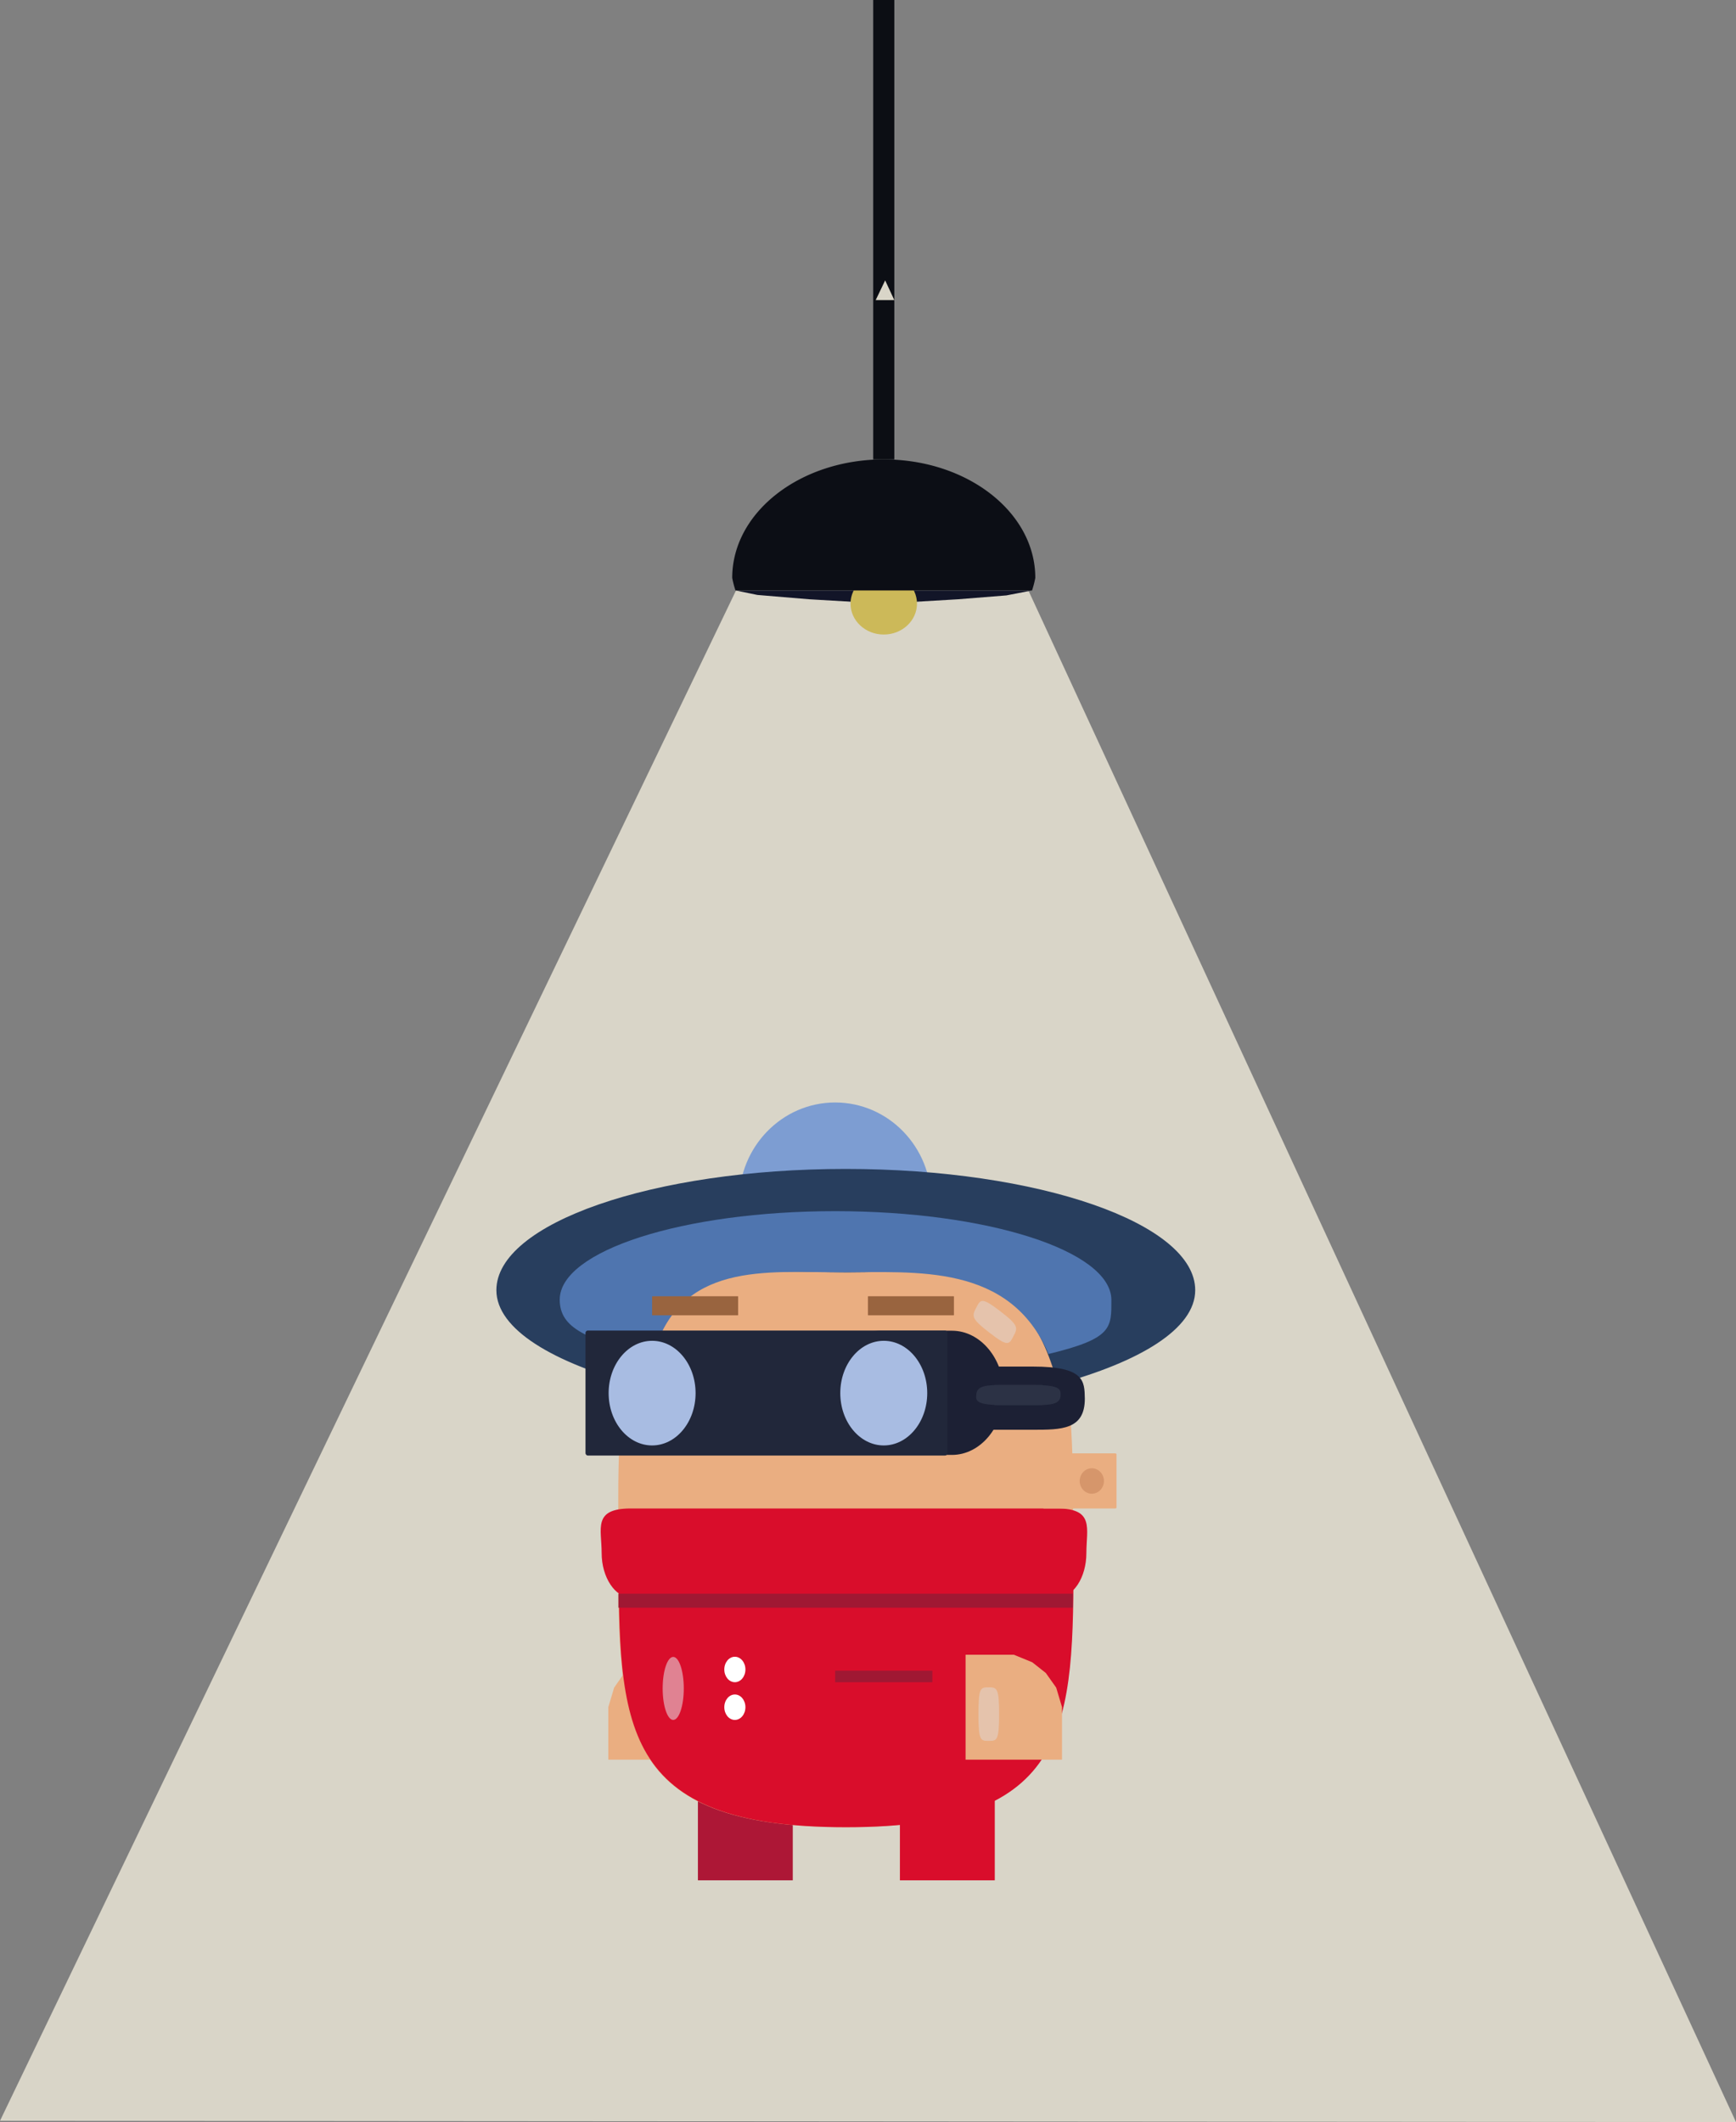 <svg id="Layer_2" data-name="Layer 2" xmlns="http://www.w3.org/2000/svg" viewBox="0 0 111.81 136.68"><rect x="0" y="0" width="111.81" height="136.68" fill="#808080" stroke="none"/><defs><style>.cls-1{fill:#0c0e14;}.cls-2{fill:#d9d5c8;}.cls-3,.cls-6{fill:#eaae81;}.cls-3{stroke:#eaae81;stroke-miterlimit:10;stroke-width:0.1px;}.cls-4{fill:#ad1736;}.cls-5{fill:#7d9dd2;}.cls-7{fill:#283e5e;}.cls-8{fill:#4f75af;}.cls-9{fill:#1c2034;}.cls-10{fill:#21273a;}.cls-11{fill:#a8bce2;}.cls-12{fill:#d90d2b;}.cls-13{fill:#a01833;}.cls-14{fill:#fff;}.cls-15{fill:#e08292;}.cls-16{fill:#2c3245;}.cls-17{fill:#99643f;}.cls-18{fill:#d6966b;}.cls-19{fill:#e5c3ac;}.cls-20{fill:#121528;}.cls-21{fill:#ccb959;}.cls-22{fill:#0c0e15;}</style></defs><rect class="cls-1" x="56.24" width="1.36" height="29.59"/><polygon class="cls-2" points="57.6 19.33 57.01 18.06 56.4 19.33 57.6 19.33"/><polygon class="cls-2" points="65.74 36.96 47.92 36.96 0 136.6 111.81 136.68 65.74 36.96"/><polygon class="cls-3" points="39.23 113.29 45.34 113.29 45.34 106.63 42.29 106.63 41.12 107.11 40.25 107.79 39.6 108.72 39.23 109.96 39.23 113.29"/><rect class="cls-4" x="44.95" y="114.45" width="6.11" height="6.66"/><ellipse class="cls-5" cx="53.79" cy="77.37" rx="6.19" ry="6.36"/><path class="cls-6" d="M298.61,426.28h0c-14.64,0-14.64-6.57-14.64-17.79V405c0-20.41,6.59-18.38,14.64-18.38h0c8.06,0,14.65-2,14.65,18.38v3.45C313.26,419.71,313.26,426.28,298.61,426.28Z" transform="translate(-244.15 -308.59)"/><path class="cls-7" d="M298.62,383.88c-12.43,0-22.5,3.5-22.5,7.81,0,2.53,3.69,4.68,9.06,6.11,2.18-8.38,7.44-7.26,13.55-7.26s11.35-1.12,13.54,7.21c5.26-1.43,8.86-3.56,8.86-6.06C321.13,387.38,311.05,383.88,298.62,383.88Z" transform="translate(-244.15 -308.59)"/><path class="cls-8" d="M297.94,386.6c-9.8,0-17.74,2.55-17.74,5.7,0,1.84,1.72,2.58,6,3.62,1.72-6.1,7.29-5.38,12.12-5.38s10.88-.59,13.36,5.26c4.14-1,4.05-1.68,4.05-3.5C315.69,389.15,307.74,386.6,297.94,386.6Z" transform="translate(-244.15 -308.59)"/><path class="cls-9" d="M310.67,396.61H305.6v4.07h5.07c1.84,0,3.35,0,3.35-2C314,397.53,314,396.61,310.67,396.61Z" transform="translate(-244.15 -308.59)"/><path class="cls-9" d="M305.46,394.3h-5.08c1.84,0,3.35,1.81,3.35,4s-1.51,4-3.35,4h5.08c1.84,0,3.34-1.81,3.34-4S307.3,394.3,305.46,394.3Z" transform="translate(-244.15 -308.59)"/><rect class="cls-10" x="37.71" y="85.7" width="23.31" height="8.05" rx="0.15"/><ellipse class="cls-11" cx="42" cy="89.73" rx="2.8" ry="3.37"/><ellipse class="cls-11" cx="56.92" cy="89.73" rx="2.8" ry="3.37"/><path class="cls-12" d="M312.24,411.49H284.78c-1,0-1.88-1.29-1.88-2.87h0c0-1.58-.59-2.87,1.88-2.87h27.46c2.42,0,1.88,1.29,1.88,2.87h0C314.12,410.2,313.27,411.49,312.24,411.49Z" transform="translate(-244.15 -308.59)"/><path class="cls-12" d="M284,408.34v.15c0,11.22,0,17.79,14.64,17.79s14.65-6.57,14.65-17.79v-.15Z" transform="translate(-244.15 -308.59)"/><rect class="cls-13" x="53.79" y="107.61" width="6.26" height="0.74"/><rect class="cls-13" x="39.83" y="102.65" width="29.27" height="0.9"/><ellipse class="cls-14" cx="47.33" cy="109.96" rx="0.68" ry="0.82"/><ellipse class="cls-15" cx="43.36" cy="108.75" rx="0.68" ry="2.03"/><ellipse class="cls-14" cx="47.33" cy="107.53" rx="0.68" ry="0.82"/><path class="cls-16" d="M308.72,399.09h2.57V397.8h-2.57c-.93,0-1.69,0-1.69.65C307,398.8,307,399.09,308.72,399.09Z" transform="translate(-244.15 -308.59)"/><path class="cls-16" d="M310.76,397.8H308.2v1.29h2.56c.94,0,1.7,0,1.7-.64C312.46,398.09,312.46,397.8,310.76,397.8Z" transform="translate(-244.15 -308.59)"/><rect class="cls-17" x="42" y="83.49" width="5.54" height="1.23" rx="0.02"/><rect class="cls-17" x="55.9" y="83.49" width="5.54" height="1.23" rx="0.02"/><rect class="cls-6" x="67.16" y="93.61" width="4.75" height="3.55" rx="0.07"/><ellipse class="cls-18" cx="70.32" cy="95.39" rx="0.78" ry="0.82"/><rect class="cls-12" x="57.96" y="114.45" width="6.11" height="6.66"/><path class="cls-19" d="M307.87,394.42c-1.2-.92-1.12-1.07-.84-1.61s.35-.68,1.55.24,1.12,1.07.84,1.61S309.06,395.35,307.87,394.42Z" transform="translate(-244.15 -308.59)"/><polygon class="cls-3" points="68.35 113.29 62.24 113.29 62.24 106.63 65.29 106.63 66.46 107.11 67.32 107.79 67.98 108.72 68.35 109.96 68.35 113.29"/><path class="cls-19" d="M308.5,419c0,1.72-.15,1.72-.67,1.72s-.66,0-.66-1.72.13-1.73.66-1.73S308.5,417.31,308.5,419Z" transform="translate(-244.15 -308.59)"/><polyline class="cls-20" points="47.37 38.03 48.78 38.32 52.14 38.6 56.92 38.88 61.69 38.6 64.82 38.35 66.47 38.03 47.37 38.03"/><ellipse class="cls-21" cx="56.92" cy="38.88" rx="2.14" ry="1.99"/><path class="cls-22" d="M310.62,346.62a6,6,0,0,0,.21-.81c0-4.22-4.37-7.63-9.76-7.63s-9.76,3.41-9.76,7.63a6,6,0,0,0,.21.81Z" transform="translate(-244.15 -308.59)"/></svg>